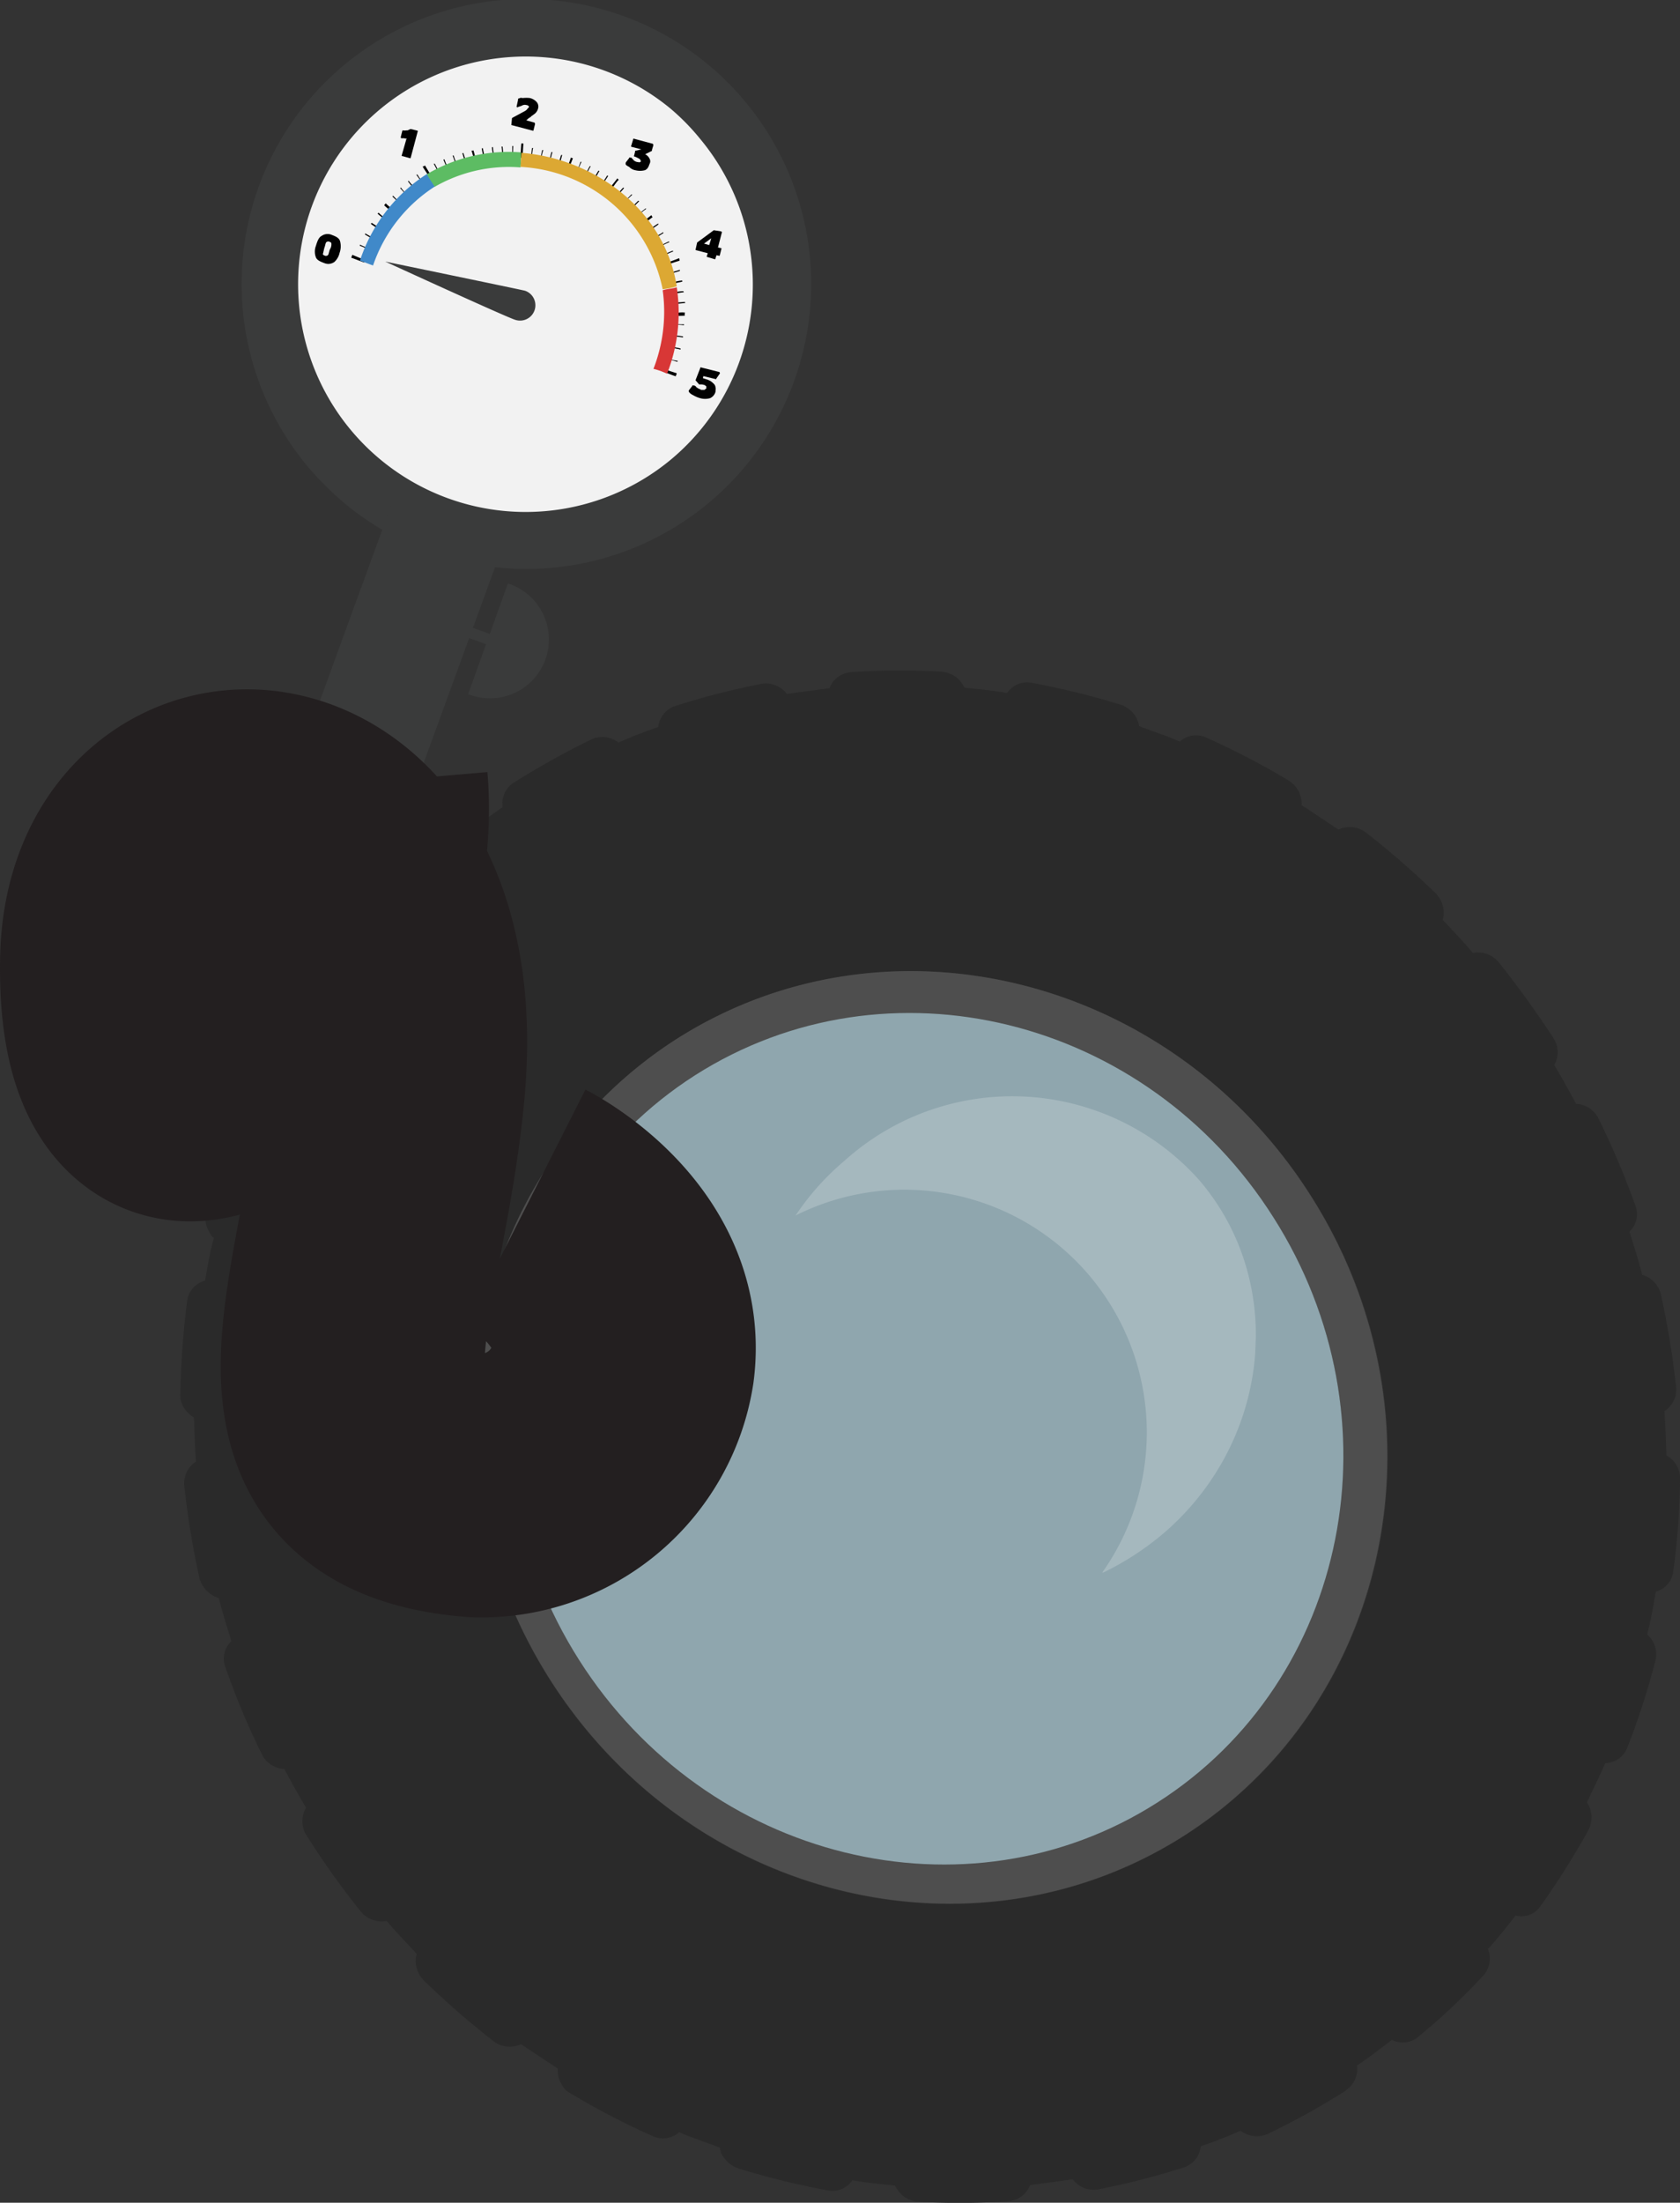 <svg xmlns="http://www.w3.org/2000/svg" xmlns:xlink="http://www.w3.org/1999/xlink" viewBox="-550.479 1642.785 82.838 108.537">
  <rect x="-550.479" y="1642.785" width="82.838" height="108.537" fill="#333333" stroke="none"/>
  <defs>
    <style>
      .cls-1 {
        fill: #2a2a2a;
      }

      .cls-2 {
        fill: #4e4e4e;
      }

      .cls-3 {
        fill: #8fa6ae;
      }

      .cls-4 {
        opacity: 0.2;
      }

      .cls-5 {
        clip-path: url(#clip-path);
      }

      .cls-6 {
        fill: #fff;
      }

      .cls-7 {
        fill: #f2f2f2;
      }

      .cls-8 {
        fill: #3a3b3b;
      }

      .cls-9 {
        fill: #989898;
      }

      .cls-10 {
        fill: #010101;
      }

      .cls-11 {
        fill: #4089c9;
      }

      .cls-12 {
        fill: #5dbc63;
      }

      .cls-13 {
        fill: #dca833;
      }

      .cls-14 {
        fill: #d83736;
      }

      .cls-15 {
        fill: none;
        stroke: #231f20;
        stroke-miterlimit: 10;
        stroke-width: 13px;
      }
    </style>
    <clipPath id="clip-path">
      <rect id="Rectangle_38" data-name="Rectangle 38" width="23.299" height="22.94" transform="matrix(0.04, -0.999, 0.999, 0.04, 0, 23.28)"/>
    </clipPath>
  </defs>
  <g id="Group_95" data-name="Group 95" transform="translate(-554.077 1642.765)">
    <path id="Path_145" data-name="Path 145" class="cls-1" d="M66.347,146.148c.55-.431,1.124-.861,1.722-1.268a1.247,1.247,0,0,1,.526-1.2l.048-.024a39.913,39.913,0,0,1,3.827-2.129,1.31,1.31,0,0,1,1.316.167c.646-.287,1.316-.55,1.962-.765a1.223,1.223,0,0,1,.813-1.029,37.459,37.459,0,0,1,4.282-1.1,1.289,1.289,0,0,1,1.244.5c.694-.1,1.411-.191,2.105-.287a1.223,1.223,0,0,1,1.053-.789,34.89,34.89,0,0,1,4.473-.024,1.357,1.357,0,0,1,1.124.789c.718.072,1.435.144,2.105.263a1.187,1.187,0,0,1,1.22-.5,38.955,38.955,0,0,1,4.378,1.076,1.328,1.328,0,0,1,.909,1.053c.67.263,1.363.478,2.009.765a1.2,1.2,0,0,1,1.316-.191,38.148,38.148,0,0,1,4.043,2.105,1.358,1.358,0,0,1,.646,1.22c.6.383,1.22.813,1.818,1.2a1.31,1.31,0,0,1,1.316.12,41.169,41.169,0,0,1,3.469,3.014,1.364,1.364,0,0,1,.359,1.316c.5.55,1,1.053,1.483,1.627a1.323,1.323,0,0,1,1.268.455c.957,1.2,1.866,2.464,2.7,3.732a1.288,1.288,0,0,1,.048,1.34c.383.646.742,1.292,1.076,1.914a1.3,1.3,0,0,1,1.124.765,40.813,40.813,0,0,1,1.794,4.234,1.164,1.164,0,0,1-.287,1.292c.215.718.454,1.411.622,2.129a1.333,1.333,0,0,1,.933,1,42.374,42.374,0,0,1,.742,4.521,1.262,1.262,0,0,1-.574,1.2c.048.718.072,1.435.1,2.177a1.3,1.3,0,0,1,.67,1.172,36.313,36.313,0,0,1-.335,4.545,1.182,1.182,0,0,1-.861,1c-.12.694-.239,1.411-.431,2.105a1.308,1.308,0,0,1,.407,1.316,37.262,37.262,0,0,1-1.387,4.282,1.186,1.186,0,0,1-1.076.742c-.287.646-.6,1.292-.909,1.938a1.327,1.327,0,0,1,.072,1.364,38.137,38.137,0,0,1-2.368,3.756,1.127,1.127,0,0,1-1.22.454c-.431.55-.861,1.1-1.363,1.651a1.262,1.262,0,0,1-.239,1.316,31.683,31.683,0,0,1-3.205,3.014,1.169,1.169,0,0,1-1.292.144c-.55.431-1.124.861-1.722,1.268a1.247,1.247,0,0,1-.526,1.2l-.048.048a35.647,35.647,0,0,1-3.851,2.129,1.31,1.31,0,0,1-1.316-.167c-.646.287-1.316.55-1.962.765a1.238,1.238,0,0,1-.789,1.029,37.456,37.456,0,0,1-4.282,1.1,1.289,1.289,0,0,1-1.244-.5c-.694.1-1.411.191-2.105.287a1.223,1.223,0,0,1-1.053.789,34.89,34.89,0,0,1-4.473.024,1.285,1.285,0,0,1-1.029-.622.6.6,0,0,1-.1-.167c-.718-.072-1.435-.144-2.105-.263a1.187,1.187,0,0,1-1.22.5,38.959,38.959,0,0,1-4.378-1.076,1.452,1.452,0,0,1-.742-.55.85.85,0,0,1-.191-.478c-.67-.263-1.363-.478-2.009-.765a1.2,1.2,0,0,1-1.316.191,38.155,38.155,0,0,1-4.043-2.105.939.939,0,0,1-.431-.431,1.257,1.257,0,0,1-.191-.789c-.6-.383-1.22-.813-1.818-1.2a1.31,1.31,0,0,1-1.316-.12,41.168,41.168,0,0,1-3.469-3.014,1.677,1.677,0,0,1-.191-.239,1.33,1.33,0,0,1-.167-1.076c-.5-.55-1-1.053-1.483-1.627a1.323,1.323,0,0,1-1.268-.454,41.177,41.177,0,0,1-2.679-3.756,1.277,1.277,0,0,1-.024-1.363c-.383-.646-.742-1.292-1.076-1.914a1.3,1.3,0,0,1-1.053-.622.8.8,0,0,0-.072-.144,36.033,36.033,0,0,1-1.77-4.234,1.164,1.164,0,0,1,.287-1.292c-.215-.718-.431-1.387-.622-2.129a1.423,1.423,0,0,1-.957-1,42.373,42.373,0,0,1-.742-4.521,1.262,1.262,0,0,1,.574-1.2c-.048-.718-.072-1.435-.1-2.177a1.45,1.45,0,0,1-.478-.454,1.156,1.156,0,0,1-.191-.742,41.487,41.487,0,0,1,.335-4.545,1.175,1.175,0,0,1,.885-1c.12-.694.239-1.411.431-2.105a.653.653,0,0,1-.215-.287,1.356,1.356,0,0,1-.167-1.053,37.258,37.258,0,0,1,1.387-4.282,1.161,1.161,0,0,1,1.076-.742c.287-.646.6-1.292.909-1.938-.024,0-.024,0-.048-.024a1.335,1.335,0,0,1-.072-1.34,38.134,38.134,0,0,1,2.368-3.756,1.127,1.127,0,0,1,1.22-.455c.431-.55.861-1.1,1.363-1.651a1.212,1.212,0,0,1,.239-1.292,31.682,31.682,0,0,1,3.205-3.014,1.213,1.213,0,0,1,1.244-.12m4.067,41.742c6.913,10.836,20.883,14.281,31.265,7.679,10.358-6.6,13.18-20.739,6.243-31.576-6.913-10.836-20.883-14.281-31.265-7.679-10.334,6.578-13.133,20.715-6.243,31.576" transform="translate(-39.69 -105.085)"/>
    <path id="Path_146" data-name="Path 146" class="cls-2" d="M153.851,211.087c6.913,10.836,4.114,24.949-6.243,31.576-10.358,6.578-24.351,3.134-31.241-7.7s-4.114-24.95,6.243-31.576c10.358-6.578,24.351-3.134,31.241,7.7m-23.108-8.444a18.627,18.627,0,0,0-6.841,2.7c-9.305,5.932-11.841,18.706-5.621,28.466s18.85,12.869,28.155,6.913c9.305-5.932,11.841-18.706,5.621-28.466a21.285,21.285,0,0,0-16.314-9.879,20.459,20.459,0,0,0-5,.263" transform="translate(-85.643 -152.179)"/>
    <path id="Path_147" data-name="Path 147" class="cls-3" d="M129.152,211.749c-9.449,6.028-12.008,18.945-5.717,28.825s19.089,13.037,28.514,7.009c9.449-6.028,12.008-18.945,5.717-28.825-6.267-9.9-19.041-13.037-28.514-7.009" transform="translate(-91.276 -158.75)"/>
    <g id="Group_80" data-name="Group 80" class="cls-4" transform="translate(42.129 53.591)">
      <g id="Group_79" data-name="Group 79" transform="translate(0 0)">
        <g id="Group_78" data-name="Group 78" class="cls-5" transform="translate(0)">
          <path id="Path_148" data-name="Path 148" class="cls-6" d="M197.132,247.408a13.974,13.974,0,0,1-3.038,1.962A11.956,11.956,0,0,0,179,231.739a12.817,12.817,0,0,1,2.416-2.7,12.353,12.353,0,0,1,17.486.957c4.33,5.047,3.54,12.869-1.77,17.414" transform="translate(-178.302 -225.418)"/>
        </g>
      </g>
    </g>
    <g id="Group_94" data-name="Group 94" transform="translate(10.098 0.02)">
      <circle id="Ellipse_8" data-name="Ellipse 8" class="cls-7" cx="12.606" cy="12.606" r="12.606" transform="translate(6.823 1.407)"/>
      <path id="Path_149" data-name="Path 149" class="cls-8" d="M70.013,24.893a15.435,15.435,0,0,1-1.89-1.866,14.042,14.042,0,1,1,1.89,1.866ZM85.968,5.349a11.221,11.221,0,1,0,.072,17.295A11.22,11.22,0,0,0,87.451,6.856a11.04,11.04,0,0,0-1.483-1.507Z" transform="translate(-59.434 -0.02)"/>
      <path id="Path_150" data-name="Path 150" class="cls-9" d="M82.7,149.68l-4.4-1.6,1.2-3.277,4.4,1.6Z" transform="translate(-69.659 -110.167)"/>
      <path id="Path_151" data-name="Path 151" class="cls-10" d="M87.448,35.044c0,.048-.024.072-.048.144.215.072.431.167.646.239,0-.048.048-.072.048-.12C87.9,35.235,87.687,35.14,87.448,35.044ZM89.1,32.508c-.024.048-.072.072-.072.1.144.144.287.239.431.383.024-.048.072-.072.072-.1C89.385,32.748,89.218,32.628,89.1,32.508Zm-1.268,2.033c0,.024,0,.048-.024.048.167.072.359.144.5.215a.084.084,0,0,1,.024-.048C88.189,34.685,88,34.637,87.831,34.542Zm.263-.55a.084.084,0,0,1-.024.048,4.745,4.745,0,0,0,.478.263.084.084,0,0,1,.024-.048C88.429,34.183,88.261,34.087,88.094,33.992Zm.311-.526a.051.051,0,0,1-.048.048,2.925,2.925,0,0,0,.454.287.084.084,0,0,1,.024-.048C88.716,33.657,88.548,33.561,88.4,33.465Zm.335-.5a.051.051,0,0,1-.048.048,4.283,4.283,0,0,0,.431.335.084.084,0,0,1,.024-.048,4.243,4.243,0,0,1-.407-.335Zm.718-.837a.084.084,0,0,1-.024.048c.144.144.287.263.407.407a.084.084,0,0,1,.024-.048C89.7,32.389,89.577,32.245,89.457,32.126Zm.383-.407a.084.084,0,0,1-.024.048c.144.144.239.287.359.407,0-.024,0-.024.024-.048A3.1,3.1,0,0,1,89.84,31.719Zm.383-.335a.084.084,0,0,1-.024.048c.12.144.215.287.359.454,0-.024,0-.024.024-.048C90.462,31.647,90.342,31.552,90.223,31.384Zm.431-.311c0,.024,0,.024-.048.024a5.125,5.125,0,0,1,.311.454c0-.024,0-.024.048-.024A5.123,5.123,0,0,1,90.653,31.073Zm.383-.431c-.048.024-.048.048-.12.048.12.215.263.383.383.622.048-.024.048-.048.12-.048C91.275,31.049,91.156,30.834,91.036,30.643Zm2.392-.742c-.024,0-.072.024-.1,0,.048.167.1.335.144.55.024,0,.072-.024.1,0C93.524,30.26,93.476,30.069,93.428,29.9Zm-1.914.646c0,.024-.024,0-.048.024.1.144.167.335.263.5,0-.024.024,0,.048-.024C91.682,30.882,91.61,30.714,91.514,30.547Zm.478-.215c0,.024-.024,0-.048.024a5.119,5.119,0,0,0,.239.526c0-.024.024,0,.048-.024A2.564,2.564,0,0,1,91.993,30.332Zm.454-.191c0,.024-.024,0-.048.024.072.167.12.359.191.526,0-.024.024,0,.048-.024C92.591,30.523,92.5,30.332,92.447,30.14Zm.478-.12c0,.024-.024,0-.048.024a4.3,4.3,0,0,1,.144.526c0-.024.024,0,.048-.024A3.382,3.382,0,0,0,92.926,30.021Zm.957-.239c0,.024-.024,0-.048.024a4.524,4.524,0,0,0,.12.55c0-.024.024,0,.048-.024C93.954,30.14,93.93,29.973,93.883,29.781Zm.5-.048c-.024,0-.024,0-.048.024a4.787,4.787,0,0,0,.1.574h.024C94.433,30.116,94.409,29.925,94.385,29.734Zm.478-.024h-.048c.024.191.024.383.048.55h.048C94.887,30.069,94.887,29.877,94.863,29.71Zm.526-.024h-.048v.55h.048A4.2,4.2,0,0,1,95.39,29.686Zm.5-.12c-.024,0-.072-.024-.1,0-.024.239-.024.478-.048.694.024,0,.072.024.1,0C95.868,30.045,95.868,29.805,95.892,29.566Zm2.44.718c-.048,0-.048-.024-.1-.024-.048.167-.12.335-.191.526.048,0,.048.024.1.024C98.188,30.643,98.26,30.475,98.332,30.284Zm-1.962-.5h-.048a4.27,4.27,0,0,0-.048.55h.048A2.235,2.235,0,0,1,96.37,29.781Zm.5.1h-.048a4.416,4.416,0,0,0-.1.55h.048A1.884,1.884,0,0,1,96.873,29.877Zm.454.1h-.048a4.525,4.525,0,0,0-.12.55h.048A3.717,3.717,0,0,1,97.327,29.973Zm.478.144h-.048a4.662,4.662,0,0,0-.144.55h.048C97.71,30.475,97.758,30.308,97.806,30.116Zm.957.335h-.048a4.872,4.872,0,0,1-.215.526h.048A4.87,4.87,0,0,1,98.762,30.451Zm.455.215h-.048a3.242,3.242,0,0,0-.239.5h.048A3.241,3.241,0,0,1,99.217,30.667Zm.431.239c-.024,0-.024,0-.048-.024a4.745,4.745,0,0,0-.263.478c.024,0,.024,0,.048.024C99.48,31.217,99.552,31.049,99.648,30.906Zm.431.239c-.024,0-.024,0-.048-.024-.1.167-.191.287-.287.454.024,0,.024,0,.048.024C99.863,31.456,99.982,31.312,100.078,31.145Zm.526.191a.179.179,0,0,1-.072-.072c-.144.191-.287.359-.431.55.048.024.048.048.072.072C100.317,31.719,100.437,31.5,100.6,31.336Zm1.674,1.842c-.048-.024-.048-.048-.072-.1-.144.12-.287.215-.454.359.048.024.048.048.072.1A4.9,4.9,0,0,1,102.279,33.178Zm-1.411-1.435c-.024,0-.024,0-.048-.024-.144.144-.239.287-.359.431.024,0,.024,0,.048.024C100.628,32.006,100.772,31.863,100.867,31.743Zm.407.335c-.024,0-.024,0-.048-.024-.144.144-.263.287-.383.383.024,0,.024,0,.048.024A2.893,2.893,0,0,1,101.274,32.078Zm.335.311c-.024,0-.024,0-.048-.024l-.383.383c.024,0,.024,0,.048.024Zm.359.383c-.024,0-.024,0-.048-.024-.144.12-.287.215-.431.359.024,0,.024,0,.048.024A2.02,2.02,0,0,1,101.968,32.772Zm.6.765c-.024,0-.024,0-.024-.048-.167.1-.311.215-.478.311.024,0,.024,0,.024.048A5.412,5.412,0,0,0,102.566,33.537Zm.239.431c-.024,0,0-.024-.024-.048-.144.1-.335.191-.478.287.024,0,.024,0,.024.048C102.494,34.159,102.662,34.063,102.805,33.968Zm.287.455c-.024,0,0-.024-.024-.048-.167.072-.335.167-.5.239.024,0,0,.024.024.048A3.325,3.325,0,0,1,103.092,34.422Zm.191.454c-.024,0,0-.024-.024-.048a5.12,5.12,0,0,0-.526.239c.024,0,0,.024.024.048A3.523,3.523,0,0,1,103.283,34.877Zm.167,6c0,.048-.024.072-.048.144-.215-.072-.431-.167-.646-.239,0-.048.024-.072.048-.12C103.02,40.737,103.212,40.809,103.451,40.881Zm.407-2.99c0,.048-.024.072,0,.144a4.219,4.219,0,0,1-.55,0c0-.024.024-.072,0-.1A1.435,1.435,0,0,1,103.858,37.891Zm-.359,2.368c0,.024,0,.048-.024.048a4.66,4.66,0,0,0-.55-.144v-.048a2.524,2.524,0,0,0,.574.144Zm.144-.6v.048a4.416,4.416,0,0,0-.55-.1v-.048A4.416,4.416,0,0,1,103.642,39.661Zm.12-.6v.048c-.191-.024-.359-.048-.55-.072v-.048C103.379,39.015,103.571,39.039,103.762,39.063Zm.048-.6v.048a4.421,4.421,0,0,0-.55-.024v-.048A2.168,2.168,0,0,0,103.81,38.465Zm.048-1.1c0,.024,0,.024.024.048a4.646,4.646,0,0,1-.574.048c0-.024,0-.024-.024-.048C103.475,37.388,103.666,37.388,103.858,37.364Zm-.072-.526c0,.024,0,.024.024.048a4.788,4.788,0,0,0-.574.1c0-.024,0-.024-.024-.048A1.8,1.8,0,0,1,103.786,36.838Zm-.072-.526c.024,0,0,.024.024.048-.167.048-.359.072-.526.12-.024,0,0-.024-.024-.048A1.878,1.878,0,0,1,103.714,36.312Zm-.12-.526c.024,0,0,.024.024.048a4.3,4.3,0,0,1-.526.144c-.024,0,0-.024-.024-.048A4.3,4.3,0,0,0,103.594,35.786Zm-.024-.574a.216.216,0,0,1,.024.12c-.239.072-.454.144-.694.239,0-.024-.024-.072,0-.1.215-.1.454-.167.67-.263Z" transform="translate(-76.582 -22.49)"/>
      <g id="Group_81" data-name="Group 81" transform="translate(11.249 8.559)">
        <path id="Path_152" data-name="Path 152" class="cls-11" d="M92.908,36.422a7.489,7.489,0,0,0-3.062,3.9c-.215-.072-.431-.167-.646-.239A8.047,8.047,0,0,1,92.525,35.8C92.669,36.039,92.788,36.255,92.908,36.422Z" transform="translate(-89.2 -35.8)"/>
      </g>
      <g id="Group_82" data-name="Group 82" transform="translate(14.55 7.49)">
        <path id="Path_153" data-name="Path 153" class="cls-12" d="M107.617,32.089a7.327,7.327,0,0,0-4.234.957c-.12-.215-.263-.383-.383-.622a7.939,7.939,0,0,1,4.641-1.076,7.2,7.2,0,0,1-.024.742Z" transform="translate(-103 -31.33)"/>
      </g>
      <g id="Group_83" data-name="Group 83" transform="translate(19.166 7.53)">
        <path id="Path_154" data-name="Path 154" class="cls-13" d="M129.309,38.222a7.558,7.558,0,0,0-7.009-6.028c.024-.239.024-.478.048-.694,3.588.287,7.057,2.8,7.655,6.578A3.245,3.245,0,0,1,129.309,38.222Z" transform="translate(-122.3 -31.5)"/>
      </g>
      <g id="Group_84" data-name="Group 84" transform="translate(25.721 14.157)">
        <path id="Path_155" data-name="Path 155" class="cls-14" d="M149.7,63.219a7.744,7.744,0,0,0,.455-3.875c.239-.072.454-.072.694-.144a8.241,8.241,0,0,1-.478,4.258,3.185,3.185,0,0,0-.67-.239Z" transform="translate(-149.7 -59.2)"/>
      </g>
      <g id="Group_85" data-name="Group 85" transform="translate(8.713 24.466)">
        <path id="Path_156" data-name="Path 156" class="cls-8" d="M84.1,115.911,78.6,113.9l4.234-11.6,5.5,2.009Z" transform="translate(-78.6 -102.3)"/>
      </g>
      <g id="Group_86" data-name="Group 86" transform="translate(14.693 30.231)">
        <path id="Path_157" data-name="Path 157" class="cls-8" d="M106.949,128.122,103.6,126.9l.191-.5,3.349,1.22Z" transform="translate(-103.6 -126.4)"/>
      </g>
      <g id="Group_87" data-name="Group 87" transform="translate(16.583 28.748)">
        <path id="Path_158" data-name="Path 158" class="cls-8" d="M113.462,120.2a2.9,2.9,0,1,1-1.962,5.454" transform="translate(-111.5 -120.2)"/>
      </g>
      <g id="Group_88" data-name="Group 88" transform="translate(9.024 11.531)">
        <path id="Path_159" data-name="Path 159" class="cls-10" d="M80.857,49.607a.51.51,0,0,1-.5.048c-.191-.072-.359-.144-.407-.287a.708.708,0,0,1-.048-.239.76.76,0,0,1,.048-.311c.072-.239.144-.431.287-.5a.51.51,0,0,1,.5-.048c.191.072.359.144.407.311a.958.958,0,0,1-.024.574.853.853,0,0,1-.263.454Zm-.144-.933c0-.024-.048-.048-.1-.072a.158.158,0,0,0-.144.024c-.048.048-.048.144-.1.287-.024.072-.024.12-.048.191,0,.048-.024.072-.024.12,0,.024.048.048.1.072a.158.158,0,0,0,.144-.024c.048-.048.048-.144.1-.287A.436.436,0,0,0,80.713,48.674Z" transform="translate(-79.9 -48.226)"/>
      </g>
      <g id="Group_89" data-name="Group 89" transform="translate(13.258 6.358)">
        <path id="Path_160" data-name="Path 160" class="cls-10" d="M97.7,27.94c-.024,0-.024,0-.048-.024-.024,0,0-.024,0-.024l.239-.837c-.048.024-.072.024-.1,0h-.167c-.024,0,0-.024-.024-.048l.072-.287c0-.024,0-.024.024-.048,0-.024,0-.024.024,0h.12c.048,0,.048-.024.072,0,.024,0,.048-.024.072-.024s.048-.048.12-.048l.287.072c.024,0,.024,0,.048.024.024,0,0,.024,0,.024L98.1,27.987c0,.024,0,.024-.024.048,0,.024-.024,0-.024,0l-.359-.1Z" transform="translate(-97.6 -26.6)"/>
      </g>
      <g id="Group_90" data-name="Group 90" transform="translate(18.701 4.817)">
        <path id="Path_161" data-name="Path 161" class="cls-10" d="M120.39,21.195l.024-.048.622-.335a.42.42,0,0,0,.12-.1c.024-.048.048-.048.072-.072,0-.048.024-.072,0-.072-.048-.024-.048-.048-.1-.048a.29.29,0,0,0-.239.024c-.1.048-.167.048-.191.072,0,.024,0,.024-.024,0h-.048V20.6l.072-.335v-.048c0-.024.048-.024.1-.048s.072,0,.144,0a1.563,1.563,0,0,1,.335,0,.654.654,0,0,1,.335.191.343.343,0,0,1,.072.335.486.486,0,0,1-.215.287c-.048.048-.12.072-.144.12-.048.024-.072.048-.12.072,0,.024-.048.024-.048.048s-.048.024-.048.048l.359.1c.024,0,.024,0,.048.024.024,0,0,.024.024.048l-.072.287c0,.024,0,.024-.024.048,0,.024-.024,0-.024,0l-1-.263c-.024,0-.024,0-.048-.024-.024,0,0-.024,0-.024l.024-.263Z" transform="translate(-120.356 -20.156)"/>
      </g>
      <g id="Group_91" data-name="Group 91" transform="translate(24.339 6.826)">
        <path id="Path_162" data-name="Path 162" class="cls-10" d="M144.3,28.614c0-.024,0-.024.024-.048,0-.024.024,0,.024,0l.885.239c.024,0,.024,0,.048.024.024,0,0,.024.024.048l-.072.239v.048l-.335.167a.466.466,0,0,1,.215.215.259.259,0,0,1,0,.263c-.048.144-.1.263-.239.311a.967.967,0,0,1-.455,0,.556.556,0,0,1-.311-.167.523.523,0,0,1-.12-.072c-.048-.024-.048-.048-.048-.072-.024,0-.024,0,0-.024v-.048l.167-.215c0-.024.024-.048.048-.024h.048a.051.051,0,0,1,.048.048c.024,0,.048.048.072.072a.356.356,0,0,0,.215.1c.048,0,.072.024.1,0a.051.051,0,0,0,.048-.048c0-.024-.024-.048-.048-.1a2.132,2.132,0,0,0-.239-.12c-.024,0-.024,0-.048-.024-.024,0,0-.024,0-.024l.048-.191v-.048l.311-.072-.455-.12c-.024,0-.024,0-.048-.024-.024,0,0-.024,0-.024Z" transform="translate(-143.925 -28.556)"/>
      </g>
      <g id="Group_92" data-name="Group 92" transform="translate(27.791 11.347)">
        <path id="Path_163" data-name="Path 163" class="cls-10" d="M159.61,47.514c.024,0,.024,0,.048.024.024,0,0,.024,0,.024l-.191.742.12.024c.024,0,.024,0,.048.024s0,.024,0,.024l-.072.287c0,.024,0,.024-.024.048,0,.024-.024,0-.024,0l-.12-.024-.048.144c0,.024,0,.024-.024.048,0,.024-.024,0-.024,0l-.335-.1c-.024,0-.024,0-.048-.024s0-.024,0-.024l.048-.144-.55-.144c-.024,0-.024,0-.048-.024-.024,0,0-.024,0-.024l.072-.335.813-.6s0-.024.024,0h.024l.311.048Zm-.574.67.1-.335-.359.263Z" transform="translate(-158.356 -47.456)"/>
      </g>
      <g id="Group_93" data-name="Group 93" transform="translate(27.456 18.093)">
        <path id="Path_164" data-name="Path 164" class="cls-10" d="M158.33,76.192c0,.024,0,.024-.024.048s-.024,0-.024,0l-.6-.144-.024.1a592.834,592.834,0,0,1,.144.048,1,1,0,0,1,.239.1,1.041,1.041,0,0,1,.167.144.258.258,0,0,1,.072.167c.024.048,0,.144,0,.215a.486.486,0,0,1-.263.311.88.88,0,0,1-.5,0,1.413,1.413,0,0,1-.335-.144.523.523,0,0,1-.12-.072c-.048-.024-.048-.048-.072-.072-.024,0-.024,0-.024-.048-.024,0,0-.024,0-.048l.167-.215c0-.024.024-.048.048-.024h.048a.074.074,0,0,1,.048.024c.024,0,.048.048.072.072.048.024.072.048.12.072.048,0,.072.048.12.048h.144c.048-.024.048-.048.1-.072,0-.048-.024-.048,0-.1-.048-.024-.072-.072-.12-.072a.466.466,0,0,0-.191-.024h-.048l-.167-.191s-.024,0,0-.024v-.024l.215-.55c0-.024,0-.024.024-.048,0-.024.024,0,.024,0l.861.215c.024,0,.024,0,.048.024.024,0,0,.024.024.048l-.167.239Z" transform="translate(-156.956 -75.656)"/>
      </g>
      <path id="Path_165" data-name="Path 165" class="cls-15" d="M61.605,182.283s5.43,2.751,4.784,7.75a7.059,7.059,0,0,1-7.224,5.956c-9.879-.789-5.023-9.233-4.09-19.783,1.363-15.6-12.654-16.386-12.893-6.172-.311,13.994,12.008,2.44,11.051-8.635" transform="translate(-42.176 -122.796)"/>
      <path id="Path_166" data-name="Path 166" class="cls-8" d="M101.289,55.335a.756.756,0,1,1-.478,1.435C100.4,56.651,94.4,53.9,94.4,53.9S100.883,55.24,101.289,55.335Z" transform="translate(-81.907 -41.011)"/>
    </g>
  </g>
</svg>
